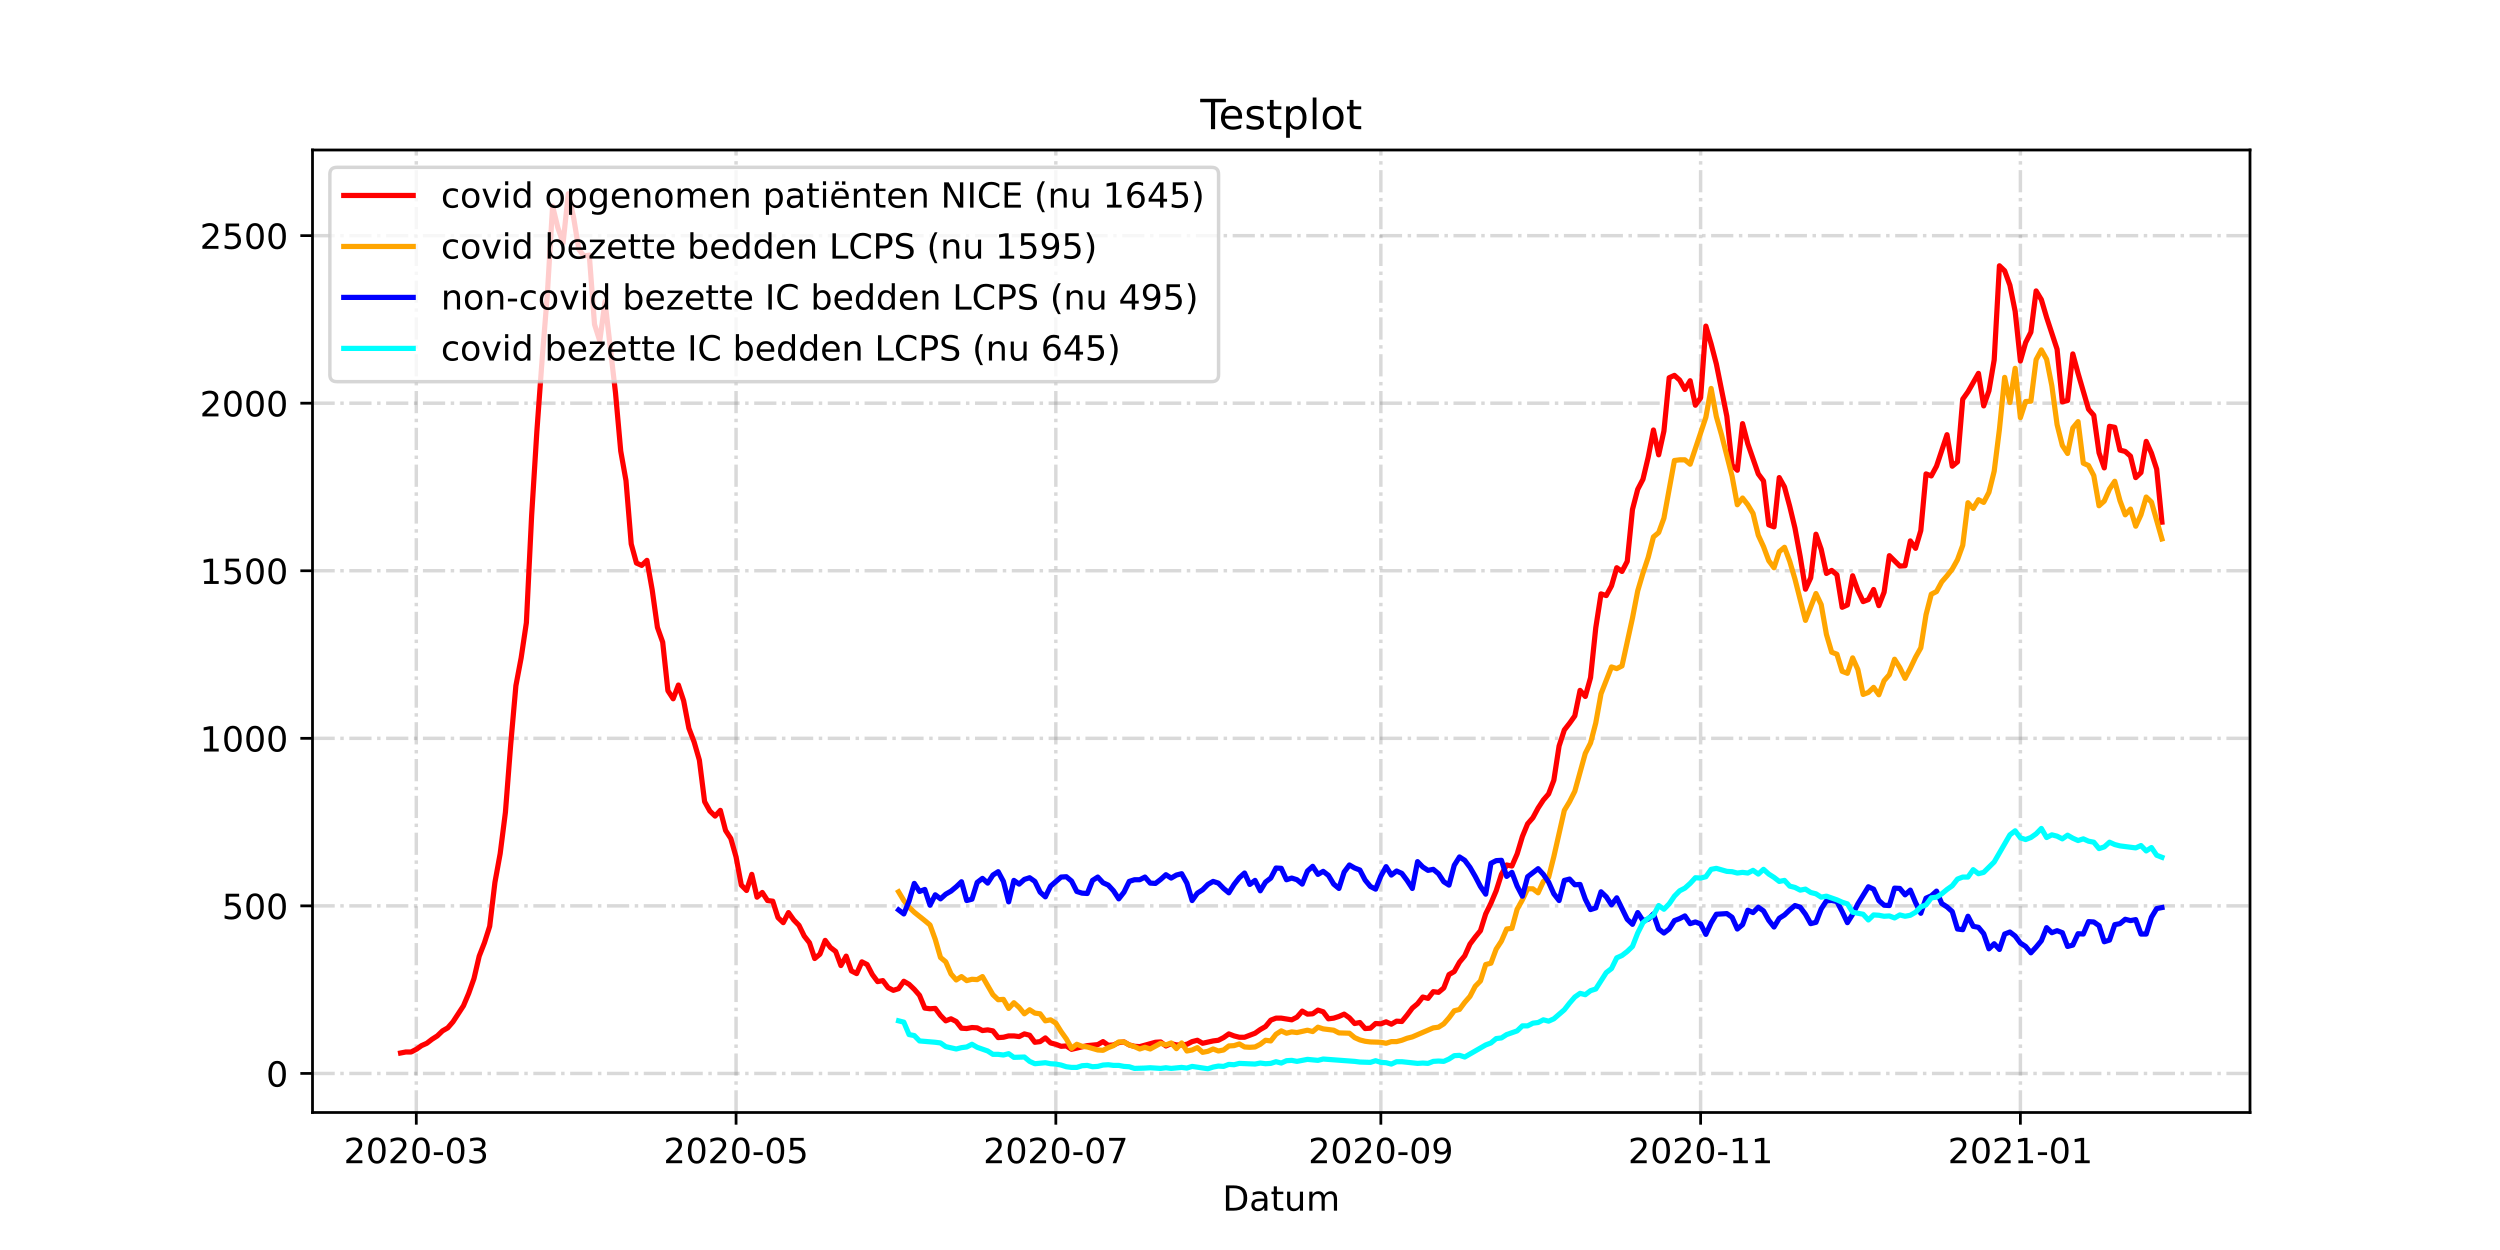 <?xml version="1.0" encoding="utf-8" standalone="no"?>
<!DOCTYPE svg PUBLIC "-//W3C//DTD SVG 1.1//EN"
  "http://www.w3.org/Graphics/SVG/1.1/DTD/svg11.dtd">
<!-- Created with matplotlib (https://matplotlib.org/) -->
<svg height="360pt" version="1.1" viewBox="0 0 720 360" width="720pt" xmlns="http://www.w3.org/2000/svg" xmlns:xlink="http://www.w3.org/1999/xlink">
 <defs>
  <style type="text/css">*{stroke-linecap:butt;stroke-linejoin:round;}</style>
 </defs>
 <g id="figure_1">
  <g id="patch_1">
   <path d="M 0 360 
L 720 360 
L 720 0 
L 0 0 
z
" style="fill:#ffffff;"/>
  </g>
  <g id="axes_1">
   <g id="patch_2">
    <path d="M 90 320.4 
L 648 320.4 
L 648 43.2 
L 90 43.2 
z
" style="fill:#ffffff;"/>
   </g>
   <g id="matplotlib.axis_1">
    <g id="xtick_1">
     <g id="line2d_1">
      <path clip-path="url(#p5c5aeac1c9)" d="M 119.893 320.4 
L 119.893 43.2 
" style="fill:none;stroke:#808080;stroke-dasharray:6.4,1.6,1,1.6;stroke-dashoffset:0;stroke-opacity:0.3;"/>
     </g>
     <g id="line2d_2">
      <defs>
       <path d="M 0 0 
L 0 3.5 
" id="mc7677c3b5d" style="stroke:#000000;stroke-width:0.8;"/>
      </defs>
      <g>
       <use style="stroke:#000000;stroke-width:0.8;" x="119.893" xlink:href="#mc7677c3b5d" y="320.4"/>
      </g>
     </g>
     <g id="text_1">
      <!-- 2020-03 -->
      <g transform="translate(99.001 334.998)scale(0.1 -0.1)">
       <defs>
        <path d="M 19.188 8.297 
L 53.609 8.297 
L 53.609 0 
L 7.328 0 
L 7.328 8.297 
Q 12.938 14.109 22.625 23.891 
Q 32.328 33.688 34.812 36.531 
Q 39.547 41.844 41.422 45.531 
Q 43.312 49.219 43.312 52.781 
Q 43.312 58.594 39.234 62.25 
Q 35.156 65.922 28.609 65.922 
Q 23.969 65.922 18.812 64.312 
Q 13.672 62.703 7.812 59.422 
L 7.812 69.391 
Q 13.766 71.781 18.938 73 
Q 24.125 74.219 28.422 74.219 
Q 39.75 74.219 46.484 68.547 
Q 53.219 62.891 53.219 53.422 
Q 53.219 48.922 51.531 44.891 
Q 49.859 40.875 45.406 35.406 
Q 44.188 33.984 37.641 27.219 
Q 31.109 20.453 19.188 8.297 
z
" id="DejaVuSans-50"/>
        <path d="M 31.781 66.406 
Q 24.172 66.406 20.328 58.906 
Q 16.5 51.422 16.5 36.375 
Q 16.5 21.391 20.328 13.891 
Q 24.172 6.391 31.781 6.391 
Q 39.453 6.391 43.281 13.891 
Q 47.125 21.391 47.125 36.375 
Q 47.125 51.422 43.281 58.906 
Q 39.453 66.406 31.781 66.406 
z
M 31.781 74.219 
Q 44.047 74.219 50.516 64.516 
Q 56.984 54.828 56.984 36.375 
Q 56.984 17.969 50.516 8.266 
Q 44.047 -1.422 31.781 -1.422 
Q 19.531 -1.422 13.062 8.266 
Q 6.594 17.969 6.594 36.375 
Q 6.594 54.828 13.062 64.516 
Q 19.531 74.219 31.781 74.219 
z
" id="DejaVuSans-48"/>
        <path d="M 4.891 31.391 
L 31.203 31.391 
L 31.203 23.391 
L 4.891 23.391 
z
" id="DejaVuSans-45"/>
        <path d="M 40.578 39.312 
Q 47.656 37.797 51.625 33 
Q 55.609 28.219 55.609 21.188 
Q 55.609 10.406 48.188 4.484 
Q 40.766 -1.422 27.094 -1.422 
Q 22.516 -1.422 17.656 -0.516 
Q 12.797 0.391 7.625 2.203 
L 7.625 11.719 
Q 11.719 9.328 16.594 8.109 
Q 21.484 6.891 26.812 6.891 
Q 36.078 6.891 40.938 10.547 
Q 45.797 14.203 45.797 21.188 
Q 45.797 27.641 41.281 31.266 
Q 36.766 34.906 28.719 34.906 
L 20.219 34.906 
L 20.219 43.016 
L 29.109 43.016 
Q 36.375 43.016 40.234 45.922 
Q 44.094 48.828 44.094 54.297 
Q 44.094 59.906 40.109 62.906 
Q 36.141 65.922 28.719 65.922 
Q 24.656 65.922 20.016 65.031 
Q 15.375 64.156 9.812 62.312 
L 9.812 71.094 
Q 15.438 72.656 20.344 73.438 
Q 25.25 74.219 29.594 74.219 
Q 40.828 74.219 47.359 69.109 
Q 53.906 64.016 53.906 55.328 
Q 53.906 49.266 50.438 45.094 
Q 46.969 40.922 40.578 39.312 
z
" id="DejaVuSans-51"/>
       </defs>
       <use xlink:href="#DejaVuSans-50"/>
       <use x="63.623" xlink:href="#DejaVuSans-48"/>
       <use x="127.246" xlink:href="#DejaVuSans-50"/>
       <use x="190.869" xlink:href="#DejaVuSans-48"/>
       <use x="254.492" xlink:href="#DejaVuSans-45"/>
       <use x="290.576" xlink:href="#DejaVuSans-48"/>
       <use x="354.199" xlink:href="#DejaVuSans-51"/>
      </g>
     </g>
    </g>
    <g id="xtick_2">
     <g id="line2d_3">
      <path clip-path="url(#p5c5aeac1c9)" d="M 211.987 320.4 
L 211.987 43.2 
" style="fill:none;stroke:#808080;stroke-dasharray:6.4,1.6,1,1.6;stroke-dashoffset:0;stroke-opacity:0.3;"/>
     </g>
     <g id="line2d_4">
      <g>
       <use style="stroke:#000000;stroke-width:0.8;" x="211.987" xlink:href="#mc7677c3b5d" y="320.4"/>
      </g>
     </g>
     <g id="text_2">
      <!-- 2020-05 -->
      <g transform="translate(191.096 334.998)scale(0.1 -0.1)">
       <defs>
        <path d="M 10.797 72.906 
L 49.516 72.906 
L 49.516 64.594 
L 19.828 64.594 
L 19.828 46.734 
Q 21.969 47.469 24.109 47.828 
Q 26.266 48.188 28.422 48.188 
Q 40.625 48.188 47.75 41.5 
Q 54.891 34.812 54.891 23.391 
Q 54.891 11.625 47.562 5.094 
Q 40.234 -1.422 26.906 -1.422 
Q 22.312 -1.422 17.547 -0.641 
Q 12.797 0.141 7.719 1.703 
L 7.719 11.625 
Q 12.109 9.234 16.797 8.062 
Q 21.484 6.891 26.703 6.891 
Q 35.156 6.891 40.078 11.328 
Q 45.016 15.766 45.016 23.391 
Q 45.016 31 40.078 35.438 
Q 35.156 39.891 26.703 39.891 
Q 22.75 39.891 18.812 39.016 
Q 14.891 38.141 10.797 36.281 
z
" id="DejaVuSans-53"/>
       </defs>
       <use xlink:href="#DejaVuSans-50"/>
       <use x="63.623" xlink:href="#DejaVuSans-48"/>
       <use x="127.246" xlink:href="#DejaVuSans-50"/>
       <use x="190.869" xlink:href="#DejaVuSans-48"/>
       <use x="254.492" xlink:href="#DejaVuSans-45"/>
       <use x="290.576" xlink:href="#DejaVuSans-48"/>
       <use x="354.199" xlink:href="#DejaVuSans-53"/>
      </g>
     </g>
    </g>
    <g id="xtick_3">
     <g id="line2d_5">
      <path clip-path="url(#p5c5aeac1c9)" d="M 304.081 320.4 
L 304.081 43.2 
" style="fill:none;stroke:#808080;stroke-dasharray:6.4,1.6,1,1.6;stroke-dashoffset:0;stroke-opacity:0.3;"/>
     </g>
     <g id="line2d_6">
      <g>
       <use style="stroke:#000000;stroke-width:0.8;" x="304.081" xlink:href="#mc7677c3b5d" y="320.4"/>
      </g>
     </g>
     <g id="text_3">
      <!-- 2020-07 -->
      <g transform="translate(283.19 334.998)scale(0.1 -0.1)">
       <defs>
        <path d="M 8.203 72.906 
L 55.078 72.906 
L 55.078 68.703 
L 28.609 0 
L 18.312 0 
L 43.219 64.594 
L 8.203 64.594 
z
" id="DejaVuSans-55"/>
       </defs>
       <use xlink:href="#DejaVuSans-50"/>
       <use x="63.623" xlink:href="#DejaVuSans-48"/>
       <use x="127.246" xlink:href="#DejaVuSans-50"/>
       <use x="190.869" xlink:href="#DejaVuSans-48"/>
       <use x="254.492" xlink:href="#DejaVuSans-45"/>
       <use x="290.576" xlink:href="#DejaVuSans-48"/>
       <use x="354.199" xlink:href="#DejaVuSans-55"/>
      </g>
     </g>
    </g>
    <g id="xtick_4">
     <g id="line2d_7">
      <path clip-path="url(#p5c5aeac1c9)" d="M 397.685 320.4 
L 397.685 43.2 
" style="fill:none;stroke:#808080;stroke-dasharray:6.4,1.6,1,1.6;stroke-dashoffset:0;stroke-opacity:0.3;"/>
     </g>
     <g id="line2d_8">
      <g>
       <use style="stroke:#000000;stroke-width:0.8;" x="397.685" xlink:href="#mc7677c3b5d" y="320.4"/>
      </g>
     </g>
     <g id="text_4">
      <!-- 2020-09 -->
      <g transform="translate(376.794 334.998)scale(0.1 -0.1)">
       <defs>
        <path d="M 10.984 1.516 
L 10.984 10.5 
Q 14.703 8.734 18.5 7.812 
Q 22.312 6.891 25.984 6.891 
Q 35.75 6.891 40.891 13.453 
Q 46.047 20.016 46.781 33.406 
Q 43.953 29.203 39.594 26.953 
Q 35.25 24.703 29.984 24.703 
Q 19.047 24.703 12.672 31.312 
Q 6.297 37.938 6.297 49.422 
Q 6.297 60.641 12.938 67.422 
Q 19.578 74.219 30.609 74.219 
Q 43.266 74.219 49.922 64.516 
Q 56.594 54.828 56.594 36.375 
Q 56.594 19.141 48.406 8.859 
Q 40.234 -1.422 26.422 -1.422 
Q 22.703 -1.422 18.891 -0.688 
Q 15.094 0.047 10.984 1.516 
z
M 30.609 32.422 
Q 37.25 32.422 41.125 36.953 
Q 45.016 41.5 45.016 49.422 
Q 45.016 57.281 41.125 61.844 
Q 37.25 66.406 30.609 66.406 
Q 23.969 66.406 20.094 61.844 
Q 16.219 57.281 16.219 49.422 
Q 16.219 41.5 20.094 36.953 
Q 23.969 32.422 30.609 32.422 
z
" id="DejaVuSans-57"/>
       </defs>
       <use xlink:href="#DejaVuSans-50"/>
       <use x="63.623" xlink:href="#DejaVuSans-48"/>
       <use x="127.246" xlink:href="#DejaVuSans-50"/>
       <use x="190.869" xlink:href="#DejaVuSans-48"/>
       <use x="254.492" xlink:href="#DejaVuSans-45"/>
       <use x="290.576" xlink:href="#DejaVuSans-48"/>
       <use x="354.199" xlink:href="#DejaVuSans-57"/>
      </g>
     </g>
    </g>
    <g id="xtick_5">
     <g id="line2d_9">
      <path clip-path="url(#p5c5aeac1c9)" d="M 489.779 320.4 
L 489.779 43.2 
" style="fill:none;stroke:#808080;stroke-dasharray:6.4,1.6,1,1.6;stroke-dashoffset:0;stroke-opacity:0.3;"/>
     </g>
     <g id="line2d_10">
      <g>
       <use style="stroke:#000000;stroke-width:0.8;" x="489.779" xlink:href="#mc7677c3b5d" y="320.4"/>
      </g>
     </g>
     <g id="text_5">
      <!-- 2020-11 -->
      <g transform="translate(468.888 334.998)scale(0.1 -0.1)">
       <defs>
        <path d="M 12.406 8.297 
L 28.516 8.297 
L 28.516 63.922 
L 10.984 60.406 
L 10.984 69.391 
L 28.422 72.906 
L 38.281 72.906 
L 38.281 8.297 
L 54.391 8.297 
L 54.391 0 
L 12.406 0 
z
" id="DejaVuSans-49"/>
       </defs>
       <use xlink:href="#DejaVuSans-50"/>
       <use x="63.623" xlink:href="#DejaVuSans-48"/>
       <use x="127.246" xlink:href="#DejaVuSans-50"/>
       <use x="190.869" xlink:href="#DejaVuSans-48"/>
       <use x="254.492" xlink:href="#DejaVuSans-45"/>
       <use x="290.576" xlink:href="#DejaVuSans-49"/>
       <use x="354.199" xlink:href="#DejaVuSans-49"/>
      </g>
     </g>
    </g>
    <g id="xtick_6">
     <g id="line2d_11">
      <path clip-path="url(#p5c5aeac1c9)" d="M 581.873 320.4 
L 581.873 43.2 
" style="fill:none;stroke:#808080;stroke-dasharray:6.4,1.6,1,1.6;stroke-dashoffset:0;stroke-opacity:0.3;"/>
     </g>
     <g id="line2d_12">
      <g>
       <use style="stroke:#000000;stroke-width:0.8;" x="581.873" xlink:href="#mc7677c3b5d" y="320.4"/>
      </g>
     </g>
     <g id="text_6">
      <!-- 2021-01 -->
      <g transform="translate(560.982 334.998)scale(0.1 -0.1)">
       <use xlink:href="#DejaVuSans-50"/>
       <use x="63.623" xlink:href="#DejaVuSans-48"/>
       <use x="127.246" xlink:href="#DejaVuSans-50"/>
       <use x="190.869" xlink:href="#DejaVuSans-49"/>
       <use x="254.492" xlink:href="#DejaVuSans-45"/>
       <use x="290.576" xlink:href="#DejaVuSans-48"/>
       <use x="354.199" xlink:href="#DejaVuSans-49"/>
      </g>
     </g>
    </g>
    <g id="text_7">
     <!-- Datum -->
     <g transform="translate(352.087 348.677)scale(0.1 -0.1)">
      <defs>
       <path d="M 19.672 64.797 
L 19.672 8.109 
L 31.594 8.109 
Q 46.688 8.109 53.688 14.938 
Q 60.688 21.781 60.688 36.531 
Q 60.688 51.172 53.688 57.984 
Q 46.688 64.797 31.594 64.797 
z
M 9.812 72.906 
L 30.078 72.906 
Q 51.266 72.906 61.172 64.094 
Q 71.094 55.281 71.094 36.531 
Q 71.094 17.672 61.125 8.828 
Q 51.172 0 30.078 0 
L 9.812 0 
z
" id="DejaVuSans-68"/>
       <path d="M 34.281 27.484 
Q 23.391 27.484 19.188 25 
Q 14.984 22.516 14.984 16.5 
Q 14.984 11.719 18.141 8.906 
Q 21.297 6.109 26.703 6.109 
Q 34.188 6.109 38.703 11.406 
Q 43.219 16.703 43.219 25.484 
L 43.219 27.484 
z
M 52.203 31.203 
L 52.203 0 
L 43.219 0 
L 43.219 8.297 
Q 40.141 3.328 35.547 0.953 
Q 30.953 -1.422 24.312 -1.422 
Q 15.922 -1.422 10.953 3.297 
Q 6 8.016 6 15.922 
Q 6 25.141 12.172 29.828 
Q 18.359 34.516 30.609 34.516 
L 43.219 34.516 
L 43.219 35.406 
Q 43.219 41.609 39.141 45 
Q 35.062 48.391 27.688 48.391 
Q 23 48.391 18.547 47.266 
Q 14.109 46.141 10.016 43.891 
L 10.016 52.203 
Q 14.938 54.109 19.578 55.047 
Q 24.219 56 28.609 56 
Q 40.484 56 46.344 49.844 
Q 52.203 43.703 52.203 31.203 
z
" id="DejaVuSans-97"/>
       <path d="M 18.312 70.219 
L 18.312 54.688 
L 36.812 54.688 
L 36.812 47.703 
L 18.312 47.703 
L 18.312 18.016 
Q 18.312 11.328 20.141 9.422 
Q 21.969 7.516 27.594 7.516 
L 36.812 7.516 
L 36.812 0 
L 27.594 0 
Q 17.188 0 13.234 3.875 
Q 9.281 7.766 9.281 18.016 
L 9.281 47.703 
L 2.688 47.703 
L 2.688 54.688 
L 9.281 54.688 
L 9.281 70.219 
z
" id="DejaVuSans-116"/>
       <path d="M 8.5 21.578 
L 8.5 54.688 
L 17.484 54.688 
L 17.484 21.922 
Q 17.484 14.156 20.5 10.266 
Q 23.531 6.391 29.594 6.391 
Q 36.859 6.391 41.078 11.031 
Q 45.312 15.672 45.312 23.688 
L 45.312 54.688 
L 54.297 54.688 
L 54.297 0 
L 45.312 0 
L 45.312 8.406 
Q 42.047 3.422 37.719 1 
Q 33.406 -1.422 27.688 -1.422 
Q 18.266 -1.422 13.375 4.438 
Q 8.5 10.297 8.5 21.578 
z
M 31.109 56 
z
" id="DejaVuSans-117"/>
       <path d="M 52 44.188 
Q 55.375 50.25 60.062 53.125 
Q 64.75 56 71.094 56 
Q 79.641 56 84.281 50.016 
Q 88.922 44.047 88.922 33.016 
L 88.922 0 
L 79.891 0 
L 79.891 32.719 
Q 79.891 40.578 77.094 44.375 
Q 74.312 48.188 68.609 48.188 
Q 61.625 48.188 57.562 43.547 
Q 53.516 38.922 53.516 30.906 
L 53.516 0 
L 44.484 0 
L 44.484 32.719 
Q 44.484 40.625 41.703 44.406 
Q 38.922 48.188 33.109 48.188 
Q 26.219 48.188 22.156 43.531 
Q 18.109 38.875 18.109 30.906 
L 18.109 0 
L 9.078 0 
L 9.078 54.688 
L 18.109 54.688 
L 18.109 46.188 
Q 21.188 51.219 25.484 53.609 
Q 29.781 56 35.688 56 
Q 41.656 56 45.828 52.969 
Q 50 49.953 52 44.188 
z
" id="DejaVuSans-109"/>
      </defs>
      <use xlink:href="#DejaVuSans-68"/>
      <use x="77.002" xlink:href="#DejaVuSans-97"/>
      <use x="138.281" xlink:href="#DejaVuSans-116"/>
      <use x="177.49" xlink:href="#DejaVuSans-117"/>
      <use x="240.869" xlink:href="#DejaVuSans-109"/>
     </g>
    </g>
   </g>
   <g id="matplotlib.axis_2">
    <g id="ytick_1">
     <g id="line2d_13">
      <path clip-path="url(#p5c5aeac1c9)" d="M 90 309.151 
L 648 309.151 
" style="fill:none;stroke:#808080;stroke-dasharray:6.4,1.6,1,1.6;stroke-dashoffset:0;stroke-opacity:0.3;"/>
     </g>
     <g id="line2d_14">
      <defs>
       <path d="M 0 0 
L -3.5 0 
" id="m7ac9631665" style="stroke:#000000;stroke-width:0.8;"/>
      </defs>
      <g>
       <use style="stroke:#000000;stroke-width:0.8;" x="90" xlink:href="#m7ac9631665" y="309.151"/>
      </g>
     </g>
     <g id="text_8">
      <!-- 0 -->
      <g transform="translate(76.638 312.95)scale(0.1 -0.1)">
       <use xlink:href="#DejaVuSans-48"/>
      </g>
     </g>
    </g>
    <g id="ytick_2">
     <g id="line2d_15">
      <path clip-path="url(#p5c5aeac1c9)" d="M 90 260.894 
L 648 260.894 
" style="fill:none;stroke:#808080;stroke-dasharray:6.4,1.6,1,1.6;stroke-dashoffset:0;stroke-opacity:0.3;"/>
     </g>
     <g id="line2d_16">
      <g>
       <use style="stroke:#000000;stroke-width:0.8;" x="90" xlink:href="#m7ac9631665" y="260.894"/>
      </g>
     </g>
     <g id="text_9">
      <!-- 500 -->
      <g transform="translate(63.913 264.693)scale(0.1 -0.1)">
       <use xlink:href="#DejaVuSans-53"/>
       <use x="63.623" xlink:href="#DejaVuSans-48"/>
       <use x="127.246" xlink:href="#DejaVuSans-48"/>
      </g>
     </g>
    </g>
    <g id="ytick_3">
     <g id="line2d_17">
      <path clip-path="url(#p5c5aeac1c9)" d="M 90 212.636 
L 648 212.636 
" style="fill:none;stroke:#808080;stroke-dasharray:6.4,1.6,1,1.6;stroke-dashoffset:0;stroke-opacity:0.3;"/>
     </g>
     <g id="line2d_18">
      <g>
       <use style="stroke:#000000;stroke-width:0.8;" x="90" xlink:href="#m7ac9631665" y="212.636"/>
      </g>
     </g>
     <g id="text_10">
      <!-- 1000 -->
      <g transform="translate(57.55 216.436)scale(0.1 -0.1)">
       <use xlink:href="#DejaVuSans-49"/>
       <use x="63.623" xlink:href="#DejaVuSans-48"/>
       <use x="127.246" xlink:href="#DejaVuSans-48"/>
       <use x="190.869" xlink:href="#DejaVuSans-48"/>
      </g>
     </g>
    </g>
    <g id="ytick_4">
     <g id="line2d_19">
      <path clip-path="url(#p5c5aeac1c9)" d="M 90 164.379 
L 648 164.379 
" style="fill:none;stroke:#808080;stroke-dasharray:6.4,1.6,1,1.6;stroke-dashoffset:0;stroke-opacity:0.3;"/>
     </g>
     <g id="line2d_20">
      <g>
       <use style="stroke:#000000;stroke-width:0.8;" x="90" xlink:href="#m7ac9631665" y="164.379"/>
      </g>
     </g>
     <g id="text_11">
      <!-- 1500 -->
      <g transform="translate(57.55 168.178)scale(0.1 -0.1)">
       <use xlink:href="#DejaVuSans-49"/>
       <use x="63.623" xlink:href="#DejaVuSans-53"/>
       <use x="127.246" xlink:href="#DejaVuSans-48"/>
       <use x="190.869" xlink:href="#DejaVuSans-48"/>
      </g>
     </g>
    </g>
    <g id="ytick_5">
     <g id="line2d_21">
      <path clip-path="url(#p5c5aeac1c9)" d="M 90 116.122 
L 648 116.122 
" style="fill:none;stroke:#808080;stroke-dasharray:6.4,1.6,1,1.6;stroke-dashoffset:0;stroke-opacity:0.3;"/>
     </g>
     <g id="line2d_22">
      <g>
       <use style="stroke:#000000;stroke-width:0.8;" x="90" xlink:href="#m7ac9631665" y="116.122"/>
      </g>
     </g>
     <g id="text_12">
      <!-- 2000 -->
      <g transform="translate(57.55 119.921)scale(0.1 -0.1)">
       <use xlink:href="#DejaVuSans-50"/>
       <use x="63.623" xlink:href="#DejaVuSans-48"/>
       <use x="127.246" xlink:href="#DejaVuSans-48"/>
       <use x="190.869" xlink:href="#DejaVuSans-48"/>
      </g>
     </g>
    </g>
    <g id="ytick_6">
     <g id="line2d_23">
      <path clip-path="url(#p5c5aeac1c9)" d="M 90 67.864 
L 648 67.864 
" style="fill:none;stroke:#808080;stroke-dasharray:6.4,1.6,1,1.6;stroke-dashoffset:0;stroke-opacity:0.3;"/>
     </g>
     <g id="line2d_24">
      <g>
       <use style="stroke:#000000;stroke-width:0.8;" x="90" xlink:href="#m7ac9631665" y="67.864"/>
      </g>
     </g>
     <g id="text_13">
      <!-- 2500 -->
      <g transform="translate(57.55 71.664)scale(0.1 -0.1)">
       <use xlink:href="#DejaVuSans-50"/>
       <use x="63.623" xlink:href="#DejaVuSans-53"/>
       <use x="127.246" xlink:href="#DejaVuSans-48"/>
       <use x="190.869" xlink:href="#DejaVuSans-48"/>
      </g>
     </g>
    </g>
   </g>
   <g id="line2d_25">
    <path clip-path="url(#p5c5aeac1c9)" d="M 115.364 303.264 
L 116.873 302.974 
L 118.383 302.974 
L 119.893 302.202 
L 121.403 301.14 
L 122.912 300.465 
L 124.422 299.307 
L 125.932 298.342 
L 127.442 296.894 
L 128.951 296.025 
L 130.461 294.288 
L 133.481 289.655 
L 134.99 286.084 
L 136.5 281.838 
L 138.01 275.371 
L 139.519 271.51 
L 141.029 266.781 
L 142.539 254.138 
L 144.049 245.838 
L 145.558 233.966 
L 147.068 214.567 
L 148.578 197.484 
L 150.088 189.473 
L 151.597 179.339 
L 153.107 148.551 
L 154.617 124.229 
L 156.127 103.575 
L 157.636 84.754 
L 159.146 59.371 
L 160.656 65.548 
L 162.166 69.988 
L 163.675 55.8 
L 165.185 62.556 
L 166.695 71.821 
L 168.205 73.752 
L 169.714 73.462 
L 171.224 93.441 
L 172.734 98.17 
L 174.244 86.878 
L 177.263 113.13 
L 178.773 129.923 
L 180.282 138.417 
L 181.792 156.658 
L 183.302 162.159 
L 184.812 162.835 
L 186.321 161.387 
L 187.831 169.88 
L 189.341 180.69 
L 190.851 184.937 
L 192.36 198.931 
L 193.87 201.248 
L 195.38 197.291 
L 196.89 201.827 
L 198.399 209.741 
L 199.909 213.698 
L 201.419 218.91 
L 202.929 230.878 
L 204.438 233.58 
L 205.948 235.028 
L 207.458 233.387 
L 208.968 239.178 
L 210.477 241.494 
L 211.987 246.803 
L 213.497 254.91 
L 215.006 256.454 
L 216.516 251.821 
L 218.026 258.384 
L 219.536 257.033 
L 221.045 259.35 
L 222.555 259.543 
L 224.065 264.272 
L 225.575 265.72 
L 227.084 262.824 
L 228.594 264.947 
L 230.104 266.492 
L 231.614 269.58 
L 233.123 271.51 
L 234.633 276.047 
L 236.143 274.792 
L 237.653 270.835 
L 239.162 272.862 
L 240.672 274.02 
L 242.182 278.073 
L 243.692 275.371 
L 245.201 279.618 
L 246.711 280.39 
L 248.221 277.012 
L 249.731 277.784 
L 251.24 280.679 
L 252.75 282.706 
L 254.26 282.417 
L 255.769 284.443 
L 257.279 285.216 
L 258.789 284.733 
L 260.299 282.61 
L 261.808 283.478 
L 263.318 284.926 
L 264.828 286.663 
L 266.338 290.331 
L 267.847 290.524 
L 269.357 290.427 
L 270.867 292.454 
L 272.377 293.998 
L 273.886 293.419 
L 275.396 294.191 
L 276.906 296.122 
L 278.416 296.218 
L 279.925 295.929 
L 281.435 296.025 
L 282.945 296.797 
L 284.455 296.604 
L 285.964 296.894 
L 287.474 298.824 
L 288.984 298.728 
L 290.494 298.342 
L 292.003 298.342 
L 293.513 298.535 
L 295.023 297.762 
L 296.532 298.149 
L 298.042 300.175 
L 299.552 299.982 
L 301.062 298.921 
L 302.571 300.368 
L 304.081 300.754 
L 305.591 301.334 
L 307.101 301.237 
L 308.61 302.202 
L 313.14 301.14 
L 316.159 300.851 
L 317.669 299.982 
L 319.179 301.044 
L 320.688 300.947 
L 322.198 300.272 
L 323.708 300.079 
L 325.218 300.947 
L 326.727 301.334 
L 328.237 301.43 
L 332.766 300.175 
L 334.276 300.079 
L 335.786 301.237 
L 337.295 300.561 
L 338.805 300.947 
L 340.315 300.947 
L 341.825 300.754 
L 343.334 299.982 
L 344.844 299.596 
L 346.354 300.465 
L 349.373 299.789 
L 350.883 299.596 
L 352.393 298.824 
L 353.903 297.762 
L 355.412 298.342 
L 356.922 298.728 
L 358.432 298.728 
L 361.451 297.569 
L 362.961 296.508 
L 364.471 295.639 
L 365.981 293.805 
L 367.49 293.226 
L 369 293.226 
L 372.019 293.709 
L 373.529 292.937 
L 375.039 291.199 
L 376.549 292.068 
L 378.058 291.972 
L 379.568 290.91 
L 381.078 291.392 
L 382.588 293.419 
L 384.097 293.226 
L 385.607 292.744 
L 387.117 292.068 
L 388.627 293.13 
L 390.136 294.771 
L 391.646 294.481 
L 393.156 296.218 
L 394.666 296.122 
L 396.175 294.771 
L 397.685 294.867 
L 399.195 294.288 
L 400.705 294.964 
L 402.214 294.095 
L 403.724 294.191 
L 405.234 292.358 
L 406.744 290.331 
L 408.253 289.076 
L 409.763 287.146 
L 411.273 287.532 
L 412.782 285.602 
L 414.292 285.795 
L 415.802 284.54 
L 417.312 280.679 
L 418.821 279.811 
L 420.331 277.108 
L 421.841 275.275 
L 423.351 271.897 
L 424.86 269.87 
L 426.37 268.036 
L 427.88 263.21 
L 429.39 260.122 
L 430.899 256.551 
L 432.409 251.821 
L 433.919 249.119 
L 435.429 249.409 
L 436.938 245.934 
L 438.448 240.915 
L 439.958 237.248 
L 441.468 235.51 
L 442.977 232.712 
L 444.487 230.395 
L 445.997 228.658 
L 447.506 224.701 
L 449.016 214.856 
L 450.526 210.224 
L 452.036 208.293 
L 453.545 206.17 
L 455.055 198.835 
L 456.565 200.572 
L 458.075 195.167 
L 459.584 180.787 
L 461.094 171.039 
L 462.604 171.521 
L 464.114 168.722 
L 465.623 163.51 
L 467.133 164.572 
L 468.643 161.677 
L 470.153 146.717 
L 471.662 140.926 
L 473.172 138.031 
L 474.682 131.661 
L 476.192 123.843 
L 477.701 130.985 
L 479.211 124.132 
L 480.721 108.787 
L 482.231 108.111 
L 483.74 109.462 
L 485.25 112.165 
L 486.76 109.655 
L 488.269 116.701 
L 489.779 114.577 
L 491.289 93.923 
L 492.799 99.039 
L 494.308 104.829 
L 497.328 119.886 
L 498.838 133.977 
L 500.347 135.425 
L 501.857 122.009 
L 503.367 127.8 
L 506.386 136.486 
L 507.896 138.513 
L 509.406 151.157 
L 510.916 151.736 
L 512.425 137.548 
L 513.935 140.25 
L 515.445 145.848 
L 516.955 152.122 
L 518.464 160.325 
L 519.974 169.687 
L 521.484 166.406 
L 522.994 153.859 
L 524.503 158.202 
L 526.013 165.151 
L 527.523 164.283 
L 529.032 165.537 
L 530.542 174.899 
L 532.052 174.224 
L 533.562 165.827 
L 535.071 170.073 
L 536.581 173.258 
L 538.091 172.679 
L 539.601 169.784 
L 541.11 174.417 
L 542.62 170.556 
L 544.13 160.036 
L 547.149 163.028 
L 548.659 162.931 
L 550.169 155.789 
L 551.679 157.913 
L 553.188 152.797 
L 554.698 136.486 
L 556.208 137.065 
L 557.718 134.266 
L 560.737 125.194 
L 562.247 134.266 
L 563.756 133.012 
L 565.266 114.964 
L 566.776 112.84 
L 569.795 107.532 
L 571.305 116.894 
L 572.815 112.551 
L 574.325 103.671 
L 575.834 76.551 
L 577.344 77.998 
L 578.854 82.149 
L 580.364 89.677 
L 581.873 103.961 
L 583.383 98.653 
L 584.893 95.661 
L 586.403 83.789 
L 587.912 86.299 
L 589.422 91.414 
L 592.442 100.583 
L 593.951 115.736 
L 595.461 115.35 
L 596.971 101.934 
L 598.481 107.532 
L 601.5 117.859 
L 603.01 119.596 
L 604.519 130.406 
L 606.029 134.749 
L 607.539 122.781 
L 609.049 123.071 
L 610.558 129.634 
L 612.068 130.02 
L 613.578 131.371 
L 615.088 137.548 
L 616.597 136.1 
L 618.107 127.124 
L 619.617 130.502 
L 621.127 135.135 
L 622.636 150.384 
L 622.636 150.384 
" style="fill:none;stroke:#ff0000;stroke-linecap:square;stroke-width:1.5;"/>
   </g>
   <g id="line2d_26">
    <path clip-path="url(#p5c5aeac1c9)" d="M 258.789 256.84 
L 260.299 259.35 
L 261.808 261.28 
L 263.318 262.728 
L 266.338 265.14 
L 267.847 266.395 
L 269.357 270.545 
L 270.867 275.757 
L 272.377 277.012 
L 273.886 280.486 
L 275.396 282.224 
L 276.906 281.258 
L 278.416 282.417 
L 279.925 282.031 
L 281.435 282.127 
L 282.945 281.258 
L 285.964 286.47 
L 287.474 287.918 
L 288.984 287.821 
L 290.494 290.427 
L 292.003 288.787 
L 293.513 290.138 
L 295.023 291.972 
L 296.532 290.813 
L 298.042 291.779 
L 299.552 291.972 
L 301.062 293.998 
L 302.571 293.709 
L 304.081 294.674 
L 305.591 297.087 
L 307.101 299.21 
L 308.61 301.913 
L 310.12 300.754 
L 311.63 301.334 
L 313.14 301.527 
L 316.159 302.395 
L 317.669 302.492 
L 319.179 301.72 
L 320.688 301.14 
L 322.198 300.079 
L 323.708 300.079 
L 325.218 300.947 
L 326.727 301.43 
L 328.237 302.106 
L 329.747 301.623 
L 331.256 302.106 
L 334.276 300.465 
L 335.786 300.947 
L 337.295 300.368 
L 338.805 302.009 
L 340.315 300.368 
L 341.825 302.685 
L 343.334 302.395 
L 344.844 301.72 
L 346.354 303.071 
L 347.864 302.781 
L 349.373 302.106 
L 350.883 302.685 
L 352.393 302.395 
L 353.903 301.237 
L 355.412 301.14 
L 356.922 300.658 
L 358.432 301.527 
L 359.942 301.623 
L 361.451 301.527 
L 362.961 300.754 
L 364.471 299.596 
L 365.981 299.789 
L 367.49 297.859 
L 369 296.894 
L 370.51 297.569 
L 372.019 297.183 
L 373.529 297.376 
L 376.549 296.701 
L 378.058 297.087 
L 379.568 295.832 
L 381.078 296.315 
L 384.097 296.701 
L 385.607 297.473 
L 388.627 297.569 
L 390.136 298.824 
L 391.646 299.5 
L 393.156 299.886 
L 394.666 300.079 
L 397.685 300.175 
L 399.195 300.465 
L 400.705 299.982 
L 402.214 299.982 
L 403.724 299.596 
L 405.234 299.017 
L 406.744 298.631 
L 412.782 296.025 
L 414.292 295.832 
L 415.802 294.867 
L 417.312 293.13 
L 418.821 291.103 
L 420.331 290.717 
L 421.841 288.69 
L 423.351 286.953 
L 424.86 284.057 
L 426.37 282.513 
L 427.88 277.784 
L 429.39 277.398 
L 430.899 273.344 
L 432.409 271.028 
L 433.919 267.553 
L 435.429 267.36 
L 436.938 261.859 
L 438.448 259.157 
L 439.958 255.972 
L 441.468 255.972 
L 442.977 257.13 
L 444.487 253.848 
L 445.997 252.69 
L 447.506 246.706 
L 450.526 233.387 
L 452.036 230.878 
L 453.545 227.886 
L 456.565 216.98 
L 458.075 213.988 
L 459.584 208.197 
L 461.094 199.8 
L 464.114 192.079 
L 465.623 192.561 
L 467.133 191.789 
L 470.153 177.988 
L 471.662 170.17 
L 473.172 165.055 
L 474.682 160.518 
L 476.192 154.631 
L 477.701 153.376 
L 479.211 149.226 
L 482.231 132.626 
L 483.74 132.433 
L 485.25 132.433 
L 486.76 133.687 
L 491.289 120.175 
L 492.799 111.875 
L 494.308 119.982 
L 495.818 125.291 
L 498.838 137.162 
L 500.347 145.366 
L 501.857 143.435 
L 503.367 145.366 
L 504.877 147.875 
L 506.386 154.149 
L 507.896 157.43 
L 509.406 161.484 
L 510.916 163.51 
L 512.425 158.878 
L 513.935 157.623 
L 515.445 161.677 
L 516.955 166.792 
L 519.974 178.663 
L 522.994 170.942 
L 524.503 174.127 
L 526.013 182.717 
L 527.523 187.832 
L 529.032 188.411 
L 530.542 193.334 
L 532.052 193.913 
L 533.562 189.473 
L 535.071 192.851 
L 536.581 199.993 
L 538.091 199.414 
L 539.601 197.966 
L 541.11 200.09 
L 542.62 196.036 
L 544.13 194.299 
L 545.64 189.859 
L 547.149 192.272 
L 548.659 195.36 
L 550.169 192.465 
L 551.679 189.28 
L 553.188 186.577 
L 554.698 177.023 
L 556.208 171.135 
L 557.718 170.363 
L 559.227 167.564 
L 560.737 165.827 
L 562.247 163.897 
L 563.756 161.194 
L 565.266 157.044 
L 566.776 144.787 
L 568.286 146.427 
L 569.795 143.918 
L 571.305 144.69 
L 572.815 141.795 
L 574.325 135.714 
L 575.834 123.65 
L 577.344 108.69 
L 578.854 115.929 
L 580.364 106.084 
L 581.873 120.272 
L 583.383 115.639 
L 584.893 115.543 
L 586.403 103.575 
L 587.912 100.776 
L 589.422 103.478 
L 590.932 111.103 
L 592.442 122.299 
L 593.951 128.283 
L 595.461 130.599 
L 596.971 123.264 
L 598.481 121.43 
L 599.99 133.398 
L 601.5 134.073 
L 603.01 136.969 
L 604.519 145.655 
L 606.029 144.304 
L 607.539 140.829 
L 609.049 138.61 
L 610.558 144.208 
L 612.068 148.261 
L 613.578 146.62 
L 615.088 151.543 
L 616.597 148.261 
L 618.107 143.146 
L 619.617 144.594 
L 622.636 155.21 
L 622.636 155.21 
" style="fill:none;stroke:#ffa500;stroke-linecap:square;stroke-width:1.5;"/>
   </g>
   <g id="line2d_27">
    <path clip-path="url(#p5c5aeac1c9)" d="M 258.789 262.052 
L 260.299 263.21 
L 261.808 259.543 
L 263.318 254.427 
L 264.828 256.744 
L 266.338 256.165 
L 267.847 260.701 
L 269.357 257.709 
L 270.867 258.867 
L 272.377 257.516 
L 273.886 256.647 
L 275.396 255.392 
L 276.906 253.945 
L 278.416 259.35 
L 279.925 258.964 
L 281.435 254.138 
L 282.945 252.98 
L 284.455 254.331 
L 285.964 252.014 
L 287.474 251.049 
L 288.984 253.848 
L 290.494 259.736 
L 292.003 253.559 
L 293.513 254.62 
L 295.023 253.269 
L 296.532 252.787 
L 298.042 253.848 
L 299.552 256.937 
L 301.062 258.288 
L 302.571 255.199 
L 305.591 252.594 
L 307.101 252.497 
L 308.61 253.752 
L 310.12 256.744 
L 311.63 257.226 
L 313.14 257.323 
L 314.649 253.559 
L 316.159 252.594 
L 317.669 254.234 
L 319.179 254.91 
L 320.688 256.551 
L 322.198 258.867 
L 323.708 256.937 
L 325.218 253.848 
L 326.727 253.366 
L 328.237 253.366 
L 329.747 252.594 
L 331.256 254.331 
L 332.766 254.427 
L 334.276 253.269 
L 335.786 251.918 
L 337.295 252.883 
L 338.805 252.014 
L 340.315 251.628 
L 341.825 254.331 
L 343.334 259.35 
L 344.844 257.226 
L 346.354 256.261 
L 347.864 254.717 
L 349.373 253.848 
L 350.883 254.331 
L 352.393 255.875 
L 353.903 257.13 
L 355.412 254.717 
L 356.922 252.787 
L 358.432 251.435 
L 359.942 254.717 
L 361.451 253.559 
L 362.961 256.551 
L 364.471 254.041 
L 365.981 252.883 
L 367.49 249.988 
L 369 250.084 
L 370.51 253.366 
L 372.019 252.883 
L 373.529 253.366 
L 375.039 254.62 
L 376.549 250.856 
L 378.058 249.505 
L 379.568 251.821 
L 381.078 250.953 
L 382.588 252.111 
L 384.097 254.62 
L 385.607 255.875 
L 387.117 251.146 
L 388.627 249.119 
L 390.136 249.988 
L 391.646 250.567 
L 393.156 253.462 
L 394.666 255.296 
L 396.175 256.068 
L 397.685 252.304 
L 399.195 249.602 
L 400.705 252.014 
L 402.214 250.856 
L 403.724 251.532 
L 405.234 253.559 
L 406.744 255.875 
L 408.253 248.154 
L 409.763 249.698 
L 411.273 250.663 
L 412.782 250.374 
L 414.292 251.628 
L 415.802 253.945 
L 417.312 254.91 
L 418.821 249.216 
L 420.331 246.803 
L 421.841 247.768 
L 423.351 249.795 
L 424.86 252.401 
L 426.37 255.296 
L 427.88 257.516 
L 429.39 248.636 
L 430.899 247.864 
L 432.409 247.768 
L 433.919 252.401 
L 435.429 251.242 
L 436.938 255.199 
L 438.448 258.095 
L 439.958 252.497 
L 442.977 250.181 
L 444.487 251.821 
L 445.997 254.041 
L 447.506 257.419 
L 449.016 259.35 
L 450.526 253.559 
L 452.036 253.173 
L 453.545 254.813 
L 455.055 254.717 
L 456.565 258.964 
L 458.075 261.955 
L 459.584 261.473 
L 461.094 256.84 
L 462.604 258.288 
L 464.114 260.604 
L 465.623 258.577 
L 468.643 264.754 
L 470.153 266.202 
L 471.662 262.824 
L 473.172 265.14 
L 474.682 264.754 
L 476.192 263.21 
L 477.701 267.553 
L 479.211 268.712 
L 480.721 267.553 
L 482.231 265.14 
L 483.74 264.561 
L 485.25 263.789 
L 486.76 266.009 
L 488.269 265.527 
L 489.779 266.106 
L 491.289 269.098 
L 492.799 265.816 
L 494.308 263.307 
L 497.328 263.114 
L 498.838 264.175 
L 500.347 267.553 
L 501.857 266.299 
L 503.367 262.149 
L 504.877 262.824 
L 506.386 261.28 
L 507.896 262.342 
L 509.406 265.044 
L 510.916 266.974 
L 512.425 264.465 
L 513.935 263.5 
L 515.445 262.052 
L 516.955 260.797 
L 518.464 261.28 
L 519.974 263.307 
L 521.484 266.009 
L 522.994 265.623 
L 524.503 261.762 
L 526.013 259.446 
L 527.523 259.35 
L 529.032 259.639 
L 530.542 262.535 
L 532.052 265.72 
L 533.562 263.307 
L 535.071 260.315 
L 538.091 255.392 
L 539.601 256.068 
L 541.11 259.35 
L 542.62 260.701 
L 544.13 260.797 
L 545.64 255.779 
L 547.149 255.875 
L 548.659 257.709 
L 550.169 256.358 
L 551.679 259.929 
L 553.188 263.017 
L 554.698 258.674 
L 556.208 257.998 
L 557.718 256.647 
L 559.227 260.218 
L 560.737 261.183 
L 562.247 262.535 
L 563.756 267.553 
L 565.266 267.746 
L 566.776 263.886 
L 568.286 266.781 
L 569.795 267.071 
L 571.305 268.905 
L 572.815 273.248 
L 574.325 271.8 
L 575.834 273.441 
L 577.344 269.001 
L 578.854 268.422 
L 580.364 269.58 
L 581.873 271.607 
L 583.383 272.572 
L 584.893 274.406 
L 586.403 272.765 
L 587.912 270.931 
L 589.422 267.167 
L 590.932 268.615 
L 592.442 268.036 
L 593.951 268.615 
L 595.461 272.572 
L 596.971 272.186 
L 598.481 268.905 
L 599.99 269.001 
L 601.5 265.43 
L 603.01 265.527 
L 604.519 266.588 
L 606.029 271.221 
L 607.539 270.738 
L 609.049 266.299 
L 610.558 266.009 
L 612.068 264.754 
L 613.578 265.14 
L 615.088 264.851 
L 616.597 269.001 
L 618.107 269.001 
L 619.617 264.175 
L 621.127 261.666 
L 622.636 261.376 
L 622.636 261.376 
" style="fill:none;stroke:#0000ff;stroke-linecap:square;stroke-width:1.5;"/>
   </g>
   <g id="line2d_28">
    <path clip-path="url(#p5c5aeac1c9)" d="M 258.789 293.998 
L 260.299 294.384 
L 261.808 297.955 
L 263.318 298.245 
L 264.828 299.789 
L 269.357 300.175 
L 270.867 300.368 
L 272.377 301.43 
L 275.396 302.106 
L 276.906 301.72 
L 278.416 301.527 
L 279.925 300.754 
L 281.435 301.623 
L 284.455 302.685 
L 285.964 303.65 
L 287.474 303.65 
L 288.984 303.843 
L 290.494 303.457 
L 292.003 304.518 
L 295.023 304.422 
L 296.532 305.677 
L 298.042 306.352 
L 301.062 306.063 
L 302.571 306.352 
L 304.081 306.449 
L 305.591 306.738 
L 307.101 307.221 
L 308.61 307.414 
L 310.12 307.414 
L 311.63 306.931 
L 313.14 306.835 
L 314.649 307.221 
L 316.159 307.124 
L 317.669 306.738 
L 319.179 306.642 
L 320.688 306.835 
L 322.198 306.835 
L 323.708 307.124 
L 325.218 307.221 
L 326.727 307.703 
L 329.747 307.607 
L 331.256 307.51 
L 334.276 307.703 
L 335.786 307.51 
L 337.295 307.703 
L 340.315 307.414 
L 341.825 307.607 
L 343.334 307.124 
L 347.864 307.8 
L 349.373 307.317 
L 350.883 307.028 
L 352.393 307.124 
L 353.903 306.545 
L 355.412 306.642 
L 356.922 306.256 
L 361.451 306.449 
L 362.961 306.159 
L 364.471 306.352 
L 365.981 306.256 
L 367.49 305.773 
L 369 306.159 
L 370.51 305.484 
L 372.019 305.387 
L 373.529 305.677 
L 376.549 305.098 
L 379.568 305.387 
L 381.078 305.001 
L 390.136 305.677 
L 391.646 305.87 
L 394.666 305.966 
L 396.175 305.484 
L 397.685 305.966 
L 399.195 306.063 
L 400.705 306.449 
L 402.214 305.773 
L 403.724 305.773 
L 408.253 306.256 
L 409.763 306.159 
L 411.273 306.256 
L 412.782 305.677 
L 414.292 305.58 
L 415.802 305.677 
L 417.312 305.001 
L 418.821 304.036 
L 420.331 303.939 
L 421.841 304.422 
L 427.88 300.947 
L 429.39 300.368 
L 430.899 299.114 
L 432.409 298.921 
L 433.919 297.955 
L 436.938 296.894 
L 438.448 295.446 
L 439.958 295.446 
L 441.468 294.674 
L 442.977 294.481 
L 444.487 293.709 
L 445.997 294.095 
L 447.506 293.419 
L 450.526 290.813 
L 452.036 288.883 
L 453.545 287.146 
L 455.055 286.084 
L 456.565 286.47 
L 458.075 285.312 
L 459.584 284.829 
L 462.604 280.1 
L 464.114 278.942 
L 465.623 275.854 
L 467.133 275.178 
L 468.643 274.02 
L 470.153 272.572 
L 471.662 268.712 
L 473.172 265.72 
L 474.682 264.465 
L 476.192 263.596 
L 477.701 260.797 
L 479.211 261.859 
L 480.721 260.315 
L 482.231 258.095 
L 483.74 256.551 
L 485.25 255.779 
L 486.76 254.427 
L 488.269 252.787 
L 489.779 252.883 
L 491.289 252.497 
L 492.799 250.374 
L 494.308 250.084 
L 497.328 250.953 
L 498.838 251.049 
L 500.347 251.435 
L 501.857 251.242 
L 503.367 251.435 
L 504.877 250.663 
L 506.386 251.725 
L 507.896 250.374 
L 509.406 251.725 
L 510.916 252.69 
L 512.425 253.848 
L 513.935 253.559 
L 515.445 255.199 
L 516.955 255.586 
L 518.464 256.358 
L 519.974 256.068 
L 521.484 257.033 
L 522.994 257.419 
L 524.503 258.384 
L 526.013 258.095 
L 529.032 259.157 
L 530.542 259.832 
L 532.052 260.315 
L 533.562 262.728 
L 536.581 263.307 
L 538.091 264.947 
L 539.601 263.5 
L 541.11 263.596 
L 542.62 263.886 
L 544.13 263.789 
L 545.64 264.368 
L 547.149 263.5 
L 548.659 263.886 
L 550.169 263.596 
L 551.679 262.728 
L 553.188 261.183 
L 554.698 260.604 
L 556.208 258.577 
L 557.718 258.384 
L 559.227 257.419 
L 560.737 256.165 
L 562.247 255.103 
L 563.756 253.173 
L 565.266 252.594 
L 566.776 252.594 
L 568.286 250.47 
L 569.795 251.628 
L 571.305 251.242 
L 574.325 248.25 
L 578.854 240.433 
L 580.364 239.275 
L 581.873 241.301 
L 583.383 241.784 
L 584.893 241.205 
L 586.403 240.143 
L 587.912 238.599 
L 589.422 241.205 
L 590.932 240.433 
L 592.442 240.819 
L 593.951 241.591 
L 595.461 240.529 
L 596.971 241.398 
L 598.481 242.073 
L 599.99 241.591 
L 601.5 242.266 
L 603.01 242.556 
L 604.519 244.39 
L 606.029 243.907 
L 607.539 242.556 
L 609.049 243.232 
L 610.558 243.618 
L 615.088 244.197 
L 616.597 243.521 
L 618.107 245.065 
L 619.617 244.1 
L 621.127 246.32 
L 622.636 246.899 
L 622.636 246.899 
" style="fill:none;stroke:#00ffff;stroke-linecap:square;stroke-width:1.5;"/>
   </g>
   <g id="patch_3">
    <path d="M 90 320.4 
L 90 43.2 
" style="fill:none;stroke:#000000;stroke-linecap:square;stroke-linejoin:miter;stroke-width:0.8;"/>
   </g>
   <g id="patch_4">
    <path d="M 648 320.4 
L 648 43.2 
" style="fill:none;stroke:#000000;stroke-linecap:square;stroke-linejoin:miter;stroke-width:0.8;"/>
   </g>
   <g id="patch_5">
    <path d="M 90 320.4 
L 648 320.4 
" style="fill:none;stroke:#000000;stroke-linecap:square;stroke-linejoin:miter;stroke-width:0.8;"/>
   </g>
   <g id="patch_6">
    <path d="M 90 43.2 
L 648 43.2 
" style="fill:none;stroke:#000000;stroke-linecap:square;stroke-linejoin:miter;stroke-width:0.8;"/>
   </g>
   <g id="text_14">
    <!-- Testplot -->
    <g transform="translate(345.686 37.2)scale(0.12 -0.12)">
     <defs>
      <path d="M -0.297 72.906 
L 61.375 72.906 
L 61.375 64.594 
L 35.5 64.594 
L 35.5 0 
L 25.594 0 
L 25.594 64.594 
L -0.297 64.594 
z
" id="DejaVuSans-84"/>
      <path d="M 56.203 29.594 
L 56.203 25.203 
L 14.891 25.203 
Q 15.484 15.922 20.484 11.062 
Q 25.484 6.203 34.422 6.203 
Q 39.594 6.203 44.453 7.469 
Q 49.312 8.734 54.109 11.281 
L 54.109 2.781 
Q 49.266 0.734 44.188 -0.344 
Q 39.109 -1.422 33.891 -1.422 
Q 20.797 -1.422 13.156 6.188 
Q 5.516 13.812 5.516 26.812 
Q 5.516 40.234 12.766 48.109 
Q 20.016 56 32.328 56 
Q 43.359 56 49.781 48.891 
Q 56.203 41.797 56.203 29.594 
z
M 47.219 32.234 
Q 47.125 39.594 43.094 43.984 
Q 39.062 48.391 32.422 48.391 
Q 24.906 48.391 20.391 44.141 
Q 15.875 39.891 15.188 32.172 
z
" id="DejaVuSans-101"/>
      <path d="M 44.281 53.078 
L 44.281 44.578 
Q 40.484 46.531 36.375 47.5 
Q 32.281 48.484 27.875 48.484 
Q 21.188 48.484 17.844 46.438 
Q 14.5 44.391 14.5 40.281 
Q 14.5 37.156 16.891 35.375 
Q 19.281 33.594 26.516 31.984 
L 29.594 31.297 
Q 39.156 29.25 43.188 25.516 
Q 47.219 21.781 47.219 15.094 
Q 47.219 7.469 41.188 3.016 
Q 35.156 -1.422 24.609 -1.422 
Q 20.219 -1.422 15.453 -0.562 
Q 10.688 0.297 5.422 2 
L 5.422 11.281 
Q 10.406 8.688 15.234 7.391 
Q 20.062 6.109 24.812 6.109 
Q 31.156 6.109 34.562 8.281 
Q 37.984 10.453 37.984 14.406 
Q 37.984 18.062 35.516 20.016 
Q 33.062 21.969 24.703 23.781 
L 21.578 24.516 
Q 13.234 26.266 9.516 29.906 
Q 5.812 33.547 5.812 39.891 
Q 5.812 47.609 11.281 51.797 
Q 16.75 56 26.812 56 
Q 31.781 56 36.172 55.266 
Q 40.578 54.547 44.281 53.078 
z
" id="DejaVuSans-115"/>
      <path d="M 18.109 8.203 
L 18.109 -20.797 
L 9.078 -20.797 
L 9.078 54.688 
L 18.109 54.688 
L 18.109 46.391 
Q 20.953 51.266 25.266 53.625 
Q 29.594 56 35.594 56 
Q 45.562 56 51.781 48.094 
Q 58.016 40.188 58.016 27.297 
Q 58.016 14.406 51.781 6.484 
Q 45.562 -1.422 35.594 -1.422 
Q 29.594 -1.422 25.266 0.953 
Q 20.953 3.328 18.109 8.203 
z
M 48.688 27.297 
Q 48.688 37.203 44.609 42.844 
Q 40.531 48.484 33.406 48.484 
Q 26.266 48.484 22.188 42.844 
Q 18.109 37.203 18.109 27.297 
Q 18.109 17.391 22.188 11.75 
Q 26.266 6.109 33.406 6.109 
Q 40.531 6.109 44.609 11.75 
Q 48.688 17.391 48.688 27.297 
z
" id="DejaVuSans-112"/>
      <path d="M 9.422 75.984 
L 18.406 75.984 
L 18.406 0 
L 9.422 0 
z
" id="DejaVuSans-108"/>
      <path d="M 30.609 48.391 
Q 23.391 48.391 19.188 42.75 
Q 14.984 37.109 14.984 27.297 
Q 14.984 17.484 19.156 11.844 
Q 23.344 6.203 30.609 6.203 
Q 37.797 6.203 41.984 11.859 
Q 46.188 17.531 46.188 27.297 
Q 46.188 37.016 41.984 42.703 
Q 37.797 48.391 30.609 48.391 
z
M 30.609 56 
Q 42.328 56 49.016 48.375 
Q 55.719 40.766 55.719 27.297 
Q 55.719 13.875 49.016 6.219 
Q 42.328 -1.422 30.609 -1.422 
Q 18.844 -1.422 12.172 6.219 
Q 5.516 13.875 5.516 27.297 
Q 5.516 40.766 12.172 48.375 
Q 18.844 56 30.609 56 
z
" id="DejaVuSans-111"/>
     </defs>
     <use xlink:href="#DejaVuSans-84"/>
     <use x="44.084" xlink:href="#DejaVuSans-101"/>
     <use x="105.607" xlink:href="#DejaVuSans-115"/>
     <use x="157.707" xlink:href="#DejaVuSans-116"/>
     <use x="196.916" xlink:href="#DejaVuSans-112"/>
     <use x="260.393" xlink:href="#DejaVuSans-108"/>
     <use x="288.176" xlink:href="#DejaVuSans-111"/>
     <use x="349.357" xlink:href="#DejaVuSans-116"/>
    </g>
   </g>
   <g id="legend_1">
    <g id="patch_7">
     <path d="M 97 109.912 
L 348.947 109.912 
Q 350.947 109.912 350.947 107.912 
L 350.947 50.2 
Q 350.947 48.2 348.947 48.2 
L 97 48.2 
Q 95 48.2 95 50.2 
L 95 107.912 
Q 95 109.912 97 109.912 
z
" style="fill:#ffffff;opacity:0.8;stroke:#cccccc;stroke-linejoin:miter;"/>
    </g>
    <g id="line2d_29">
     <path d="M 99 56.298 
L 119 56.298 
" style="fill:none;stroke:#ff0000;stroke-linecap:square;stroke-width:1.5;"/>
    </g>
    <g id="line2d_30"/>
    <g id="text_15">
     <!-- covid opgenomen patiënten NICE (nu 1645) -->
     <g transform="translate(127 59.798)scale(0.1 -0.1)">
      <defs>
       <path d="M 48.781 52.594 
L 48.781 44.188 
Q 44.969 46.297 41.141 47.344 
Q 37.312 48.391 33.406 48.391 
Q 24.656 48.391 19.812 42.844 
Q 14.984 37.312 14.984 27.297 
Q 14.984 17.281 19.812 11.734 
Q 24.656 6.203 33.406 6.203 
Q 37.312 6.203 41.141 7.25 
Q 44.969 8.297 48.781 10.406 
L 48.781 2.094 
Q 45.016 0.344 40.984 -0.531 
Q 36.969 -1.422 32.422 -1.422 
Q 20.062 -1.422 12.781 6.344 
Q 5.516 14.109 5.516 27.297 
Q 5.516 40.672 12.859 48.328 
Q 20.219 56 33.016 56 
Q 37.156 56 41.109 55.141 
Q 45.062 54.297 48.781 52.594 
z
" id="DejaVuSans-99"/>
       <path d="M 2.984 54.688 
L 12.5 54.688 
L 29.594 8.797 
L 46.688 54.688 
L 56.203 54.688 
L 35.688 0 
L 23.484 0 
z
" id="DejaVuSans-118"/>
       <path d="M 9.422 54.688 
L 18.406 54.688 
L 18.406 0 
L 9.422 0 
z
M 9.422 75.984 
L 18.406 75.984 
L 18.406 64.594 
L 9.422 64.594 
z
" id="DejaVuSans-105"/>
       <path d="M 45.406 46.391 
L 45.406 75.984 
L 54.391 75.984 
L 54.391 0 
L 45.406 0 
L 45.406 8.203 
Q 42.578 3.328 38.25 0.953 
Q 33.938 -1.422 27.875 -1.422 
Q 17.969 -1.422 11.734 6.484 
Q 5.516 14.406 5.516 27.297 
Q 5.516 40.188 11.734 48.094 
Q 17.969 56 27.875 56 
Q 33.938 56 38.25 53.625 
Q 42.578 51.266 45.406 46.391 
z
M 14.797 27.297 
Q 14.797 17.391 18.875 11.75 
Q 22.953 6.109 30.078 6.109 
Q 37.203 6.109 41.297 11.75 
Q 45.406 17.391 45.406 27.297 
Q 45.406 37.203 41.297 42.844 
Q 37.203 48.484 30.078 48.484 
Q 22.953 48.484 18.875 42.844 
Q 14.797 37.203 14.797 27.297 
z
" id="DejaVuSans-100"/>
       <path id="DejaVuSans-32"/>
       <path d="M 45.406 27.984 
Q 45.406 37.75 41.375 43.109 
Q 37.359 48.484 30.078 48.484 
Q 22.859 48.484 18.828 43.109 
Q 14.797 37.75 14.797 27.984 
Q 14.797 18.266 18.828 12.891 
Q 22.859 7.516 30.078 7.516 
Q 37.359 7.516 41.375 12.891 
Q 45.406 18.266 45.406 27.984 
z
M 54.391 6.781 
Q 54.391 -7.172 48.188 -13.984 
Q 42 -20.797 29.203 -20.797 
Q 24.469 -20.797 20.266 -20.094 
Q 16.062 -19.391 12.109 -17.922 
L 12.109 -9.188 
Q 16.062 -11.328 19.922 -12.344 
Q 23.781 -13.375 27.781 -13.375 
Q 36.625 -13.375 41.016 -8.766 
Q 45.406 -4.156 45.406 5.172 
L 45.406 9.625 
Q 42.625 4.781 38.281 2.391 
Q 33.938 0 27.875 0 
Q 17.828 0 11.672 7.656 
Q 5.516 15.328 5.516 27.984 
Q 5.516 40.672 11.672 48.328 
Q 17.828 56 27.875 56 
Q 33.938 56 38.281 53.609 
Q 42.625 51.219 45.406 46.391 
L 45.406 54.688 
L 54.391 54.688 
z
" id="DejaVuSans-103"/>
       <path d="M 54.891 33.016 
L 54.891 0 
L 45.906 0 
L 45.906 32.719 
Q 45.906 40.484 42.875 44.328 
Q 39.844 48.188 33.797 48.188 
Q 26.516 48.188 22.312 43.547 
Q 18.109 38.922 18.109 30.906 
L 18.109 0 
L 9.078 0 
L 9.078 54.688 
L 18.109 54.688 
L 18.109 46.188 
Q 21.344 51.125 25.703 53.562 
Q 30.078 56 35.797 56 
Q 45.219 56 50.047 50.172 
Q 54.891 44.344 54.891 33.016 
z
" id="DejaVuSans-110"/>
       <path d="M 56.203 29.594 
L 56.203 25.203 
L 14.891 25.203 
Q 15.484 15.922 20.484 11.062 
Q 25.484 6.203 34.422 6.203 
Q 39.594 6.203 44.453 7.469 
Q 49.312 8.734 54.109 11.281 
L 54.109 2.781 
Q 49.266 0.734 44.188 -0.344 
Q 39.109 -1.422 33.891 -1.422 
Q 20.797 -1.422 13.156 6.188 
Q 5.516 13.812 5.516 26.812 
Q 5.516 40.234 12.766 48.109 
Q 20.016 56 32.328 56 
Q 43.359 56 49.781 48.891 
Q 56.203 41.797 56.203 29.594 
z
M 47.219 32.234 
Q 47.125 39.594 43.094 43.984 
Q 39.062 48.391 32.422 48.391 
Q 24.906 48.391 20.391 44.141 
Q 15.875 39.891 15.188 32.172 
z
M 36.344 75.781 
L 46.25 75.781 
L 46.25 65.922 
L 36.344 65.922 
z
M 17.25 75.781 
L 27.156 75.781 
L 27.156 65.922 
L 17.25 65.922 
z
" id="DejaVuSans-235"/>
       <path d="M 9.812 72.906 
L 23.094 72.906 
L 55.422 11.922 
L 55.422 72.906 
L 64.984 72.906 
L 64.984 0 
L 51.703 0 
L 19.391 60.984 
L 19.391 0 
L 9.812 0 
z
" id="DejaVuSans-78"/>
       <path d="M 9.812 72.906 
L 19.672 72.906 
L 19.672 0 
L 9.812 0 
z
" id="DejaVuSans-73"/>
       <path d="M 64.406 67.281 
L 64.406 56.891 
Q 59.422 61.531 53.781 63.812 
Q 48.141 66.109 41.797 66.109 
Q 29.297 66.109 22.656 58.469 
Q 16.016 50.828 16.016 36.375 
Q 16.016 21.969 22.656 14.328 
Q 29.297 6.688 41.797 6.688 
Q 48.141 6.688 53.781 8.984 
Q 59.422 11.281 64.406 15.922 
L 64.406 5.609 
Q 59.234 2.094 53.438 0.328 
Q 47.656 -1.422 41.219 -1.422 
Q 24.656 -1.422 15.125 8.703 
Q 5.609 18.844 5.609 36.375 
Q 5.609 53.953 15.125 64.078 
Q 24.656 74.219 41.219 74.219 
Q 47.75 74.219 53.531 72.484 
Q 59.328 70.75 64.406 67.281 
z
" id="DejaVuSans-67"/>
       <path d="M 9.812 72.906 
L 55.906 72.906 
L 55.906 64.594 
L 19.672 64.594 
L 19.672 43.016 
L 54.391 43.016 
L 54.391 34.719 
L 19.672 34.719 
L 19.672 8.297 
L 56.781 8.297 
L 56.781 0 
L 9.812 0 
z
" id="DejaVuSans-69"/>
       <path d="M 31 75.875 
Q 24.469 64.656 21.281 53.656 
Q 18.109 42.672 18.109 31.391 
Q 18.109 20.125 21.312 9.062 
Q 24.516 -2 31 -13.188 
L 23.188 -13.188 
Q 15.875 -1.703 12.234 9.375 
Q 8.594 20.453 8.594 31.391 
Q 8.594 42.281 12.203 53.312 
Q 15.828 64.359 23.188 75.875 
z
" id="DejaVuSans-40"/>
       <path d="M 33.016 40.375 
Q 26.375 40.375 22.484 35.828 
Q 18.609 31.297 18.609 23.391 
Q 18.609 15.531 22.484 10.953 
Q 26.375 6.391 33.016 6.391 
Q 39.656 6.391 43.531 10.953 
Q 47.406 15.531 47.406 23.391 
Q 47.406 31.297 43.531 35.828 
Q 39.656 40.375 33.016 40.375 
z
M 52.594 71.297 
L 52.594 62.312 
Q 48.875 64.062 45.094 64.984 
Q 41.312 65.922 37.594 65.922 
Q 27.828 65.922 22.672 59.328 
Q 17.531 52.734 16.797 39.406 
Q 19.672 43.656 24.016 45.922 
Q 28.375 48.188 33.594 48.188 
Q 44.578 48.188 50.953 41.516 
Q 57.328 34.859 57.328 23.391 
Q 57.328 12.156 50.688 5.359 
Q 44.047 -1.422 33.016 -1.422 
Q 20.359 -1.422 13.672 8.266 
Q 6.984 17.969 6.984 36.375 
Q 6.984 53.656 15.188 63.938 
Q 23.391 74.219 37.203 74.219 
Q 40.922 74.219 44.703 73.484 
Q 48.484 72.75 52.594 71.297 
z
" id="DejaVuSans-54"/>
       <path d="M 37.797 64.312 
L 12.891 25.391 
L 37.797 25.391 
z
M 35.203 72.906 
L 47.609 72.906 
L 47.609 25.391 
L 58.016 25.391 
L 58.016 17.188 
L 47.609 17.188 
L 47.609 0 
L 37.797 0 
L 37.797 17.188 
L 4.891 17.188 
L 4.891 26.703 
z
" id="DejaVuSans-52"/>
       <path d="M 8.016 75.875 
L 15.828 75.875 
Q 23.141 64.359 26.781 53.312 
Q 30.422 42.281 30.422 31.391 
Q 30.422 20.453 26.781 9.375 
Q 23.141 -1.703 15.828 -13.188 
L 8.016 -13.188 
Q 14.5 -2 17.703 9.062 
Q 20.906 20.125 20.906 31.391 
Q 20.906 42.672 17.703 53.656 
Q 14.5 64.656 8.016 75.875 
z
" id="DejaVuSans-41"/>
      </defs>
      <use xlink:href="#DejaVuSans-99"/>
      <use x="54.98" xlink:href="#DejaVuSans-111"/>
      <use x="116.162" xlink:href="#DejaVuSans-118"/>
      <use x="175.342" xlink:href="#DejaVuSans-105"/>
      <use x="203.125" xlink:href="#DejaVuSans-100"/>
      <use x="266.602" xlink:href="#DejaVuSans-32"/>
      <use x="298.389" xlink:href="#DejaVuSans-111"/>
      <use x="359.57" xlink:href="#DejaVuSans-112"/>
      <use x="423.047" xlink:href="#DejaVuSans-103"/>
      <use x="486.523" xlink:href="#DejaVuSans-101"/>
      <use x="548.047" xlink:href="#DejaVuSans-110"/>
      <use x="611.426" xlink:href="#DejaVuSans-111"/>
      <use x="672.607" xlink:href="#DejaVuSans-109"/>
      <use x="770.02" xlink:href="#DejaVuSans-101"/>
      <use x="831.543" xlink:href="#DejaVuSans-110"/>
      <use x="894.922" xlink:href="#DejaVuSans-32"/>
      <use x="926.709" xlink:href="#DejaVuSans-112"/>
      <use x="990.186" xlink:href="#DejaVuSans-97"/>
      <use x="1051.465" xlink:href="#DejaVuSans-116"/>
      <use x="1090.674" xlink:href="#DejaVuSans-105"/>
      <use x="1118.457" xlink:href="#DejaVuSans-235"/>
      <use x="1179.98" xlink:href="#DejaVuSans-110"/>
      <use x="1243.359" xlink:href="#DejaVuSans-116"/>
      <use x="1282.568" xlink:href="#DejaVuSans-101"/>
      <use x="1344.092" xlink:href="#DejaVuSans-110"/>
      <use x="1407.471" xlink:href="#DejaVuSans-32"/>
      <use x="1439.258" xlink:href="#DejaVuSans-78"/>
      <use x="1514.062" xlink:href="#DejaVuSans-73"/>
      <use x="1543.555" xlink:href="#DejaVuSans-67"/>
      <use x="1613.379" xlink:href="#DejaVuSans-69"/>
      <use x="1676.562" xlink:href="#DejaVuSans-32"/>
      <use x="1708.35" xlink:href="#DejaVuSans-40"/>
      <use x="1747.363" xlink:href="#DejaVuSans-110"/>
      <use x="1810.742" xlink:href="#DejaVuSans-117"/>
      <use x="1874.121" xlink:href="#DejaVuSans-32"/>
      <use x="1905.908" xlink:href="#DejaVuSans-49"/>
      <use x="1969.531" xlink:href="#DejaVuSans-54"/>
      <use x="2033.154" xlink:href="#DejaVuSans-52"/>
      <use x="2096.777" xlink:href="#DejaVuSans-53"/>
      <use x="2160.4" xlink:href="#DejaVuSans-41"/>
     </g>
    </g>
    <g id="line2d_31">
     <path d="M 99 70.977 
L 119 70.977 
" style="fill:none;stroke:#ffa500;stroke-linecap:square;stroke-width:1.5;"/>
    </g>
    <g id="line2d_32"/>
    <g id="text_16">
     <!-- covid bezette bedden LCPS (nu 1595) -->
     <g transform="translate(127 74.477)scale(0.1 -0.1)">
      <defs>
       <path d="M 48.688 27.297 
Q 48.688 37.203 44.609 42.844 
Q 40.531 48.484 33.406 48.484 
Q 26.266 48.484 22.188 42.844 
Q 18.109 37.203 18.109 27.297 
Q 18.109 17.391 22.188 11.75 
Q 26.266 6.109 33.406 6.109 
Q 40.531 6.109 44.609 11.75 
Q 48.688 17.391 48.688 27.297 
z
M 18.109 46.391 
Q 20.953 51.266 25.266 53.625 
Q 29.594 56 35.594 56 
Q 45.562 56 51.781 48.094 
Q 58.016 40.188 58.016 27.297 
Q 58.016 14.406 51.781 6.484 
Q 45.562 -1.422 35.594 -1.422 
Q 29.594 -1.422 25.266 0.953 
Q 20.953 3.328 18.109 8.203 
L 18.109 0 
L 9.078 0 
L 9.078 75.984 
L 18.109 75.984 
z
" id="DejaVuSans-98"/>
       <path d="M 5.516 54.688 
L 48.188 54.688 
L 48.188 46.484 
L 14.406 7.172 
L 48.188 7.172 
L 48.188 0 
L 4.297 0 
L 4.297 8.203 
L 38.094 47.516 
L 5.516 47.516 
z
" id="DejaVuSans-122"/>
       <path d="M 9.812 72.906 
L 19.672 72.906 
L 19.672 8.297 
L 55.172 8.297 
L 55.172 0 
L 9.812 0 
z
" id="DejaVuSans-76"/>
       <path d="M 19.672 64.797 
L 19.672 37.406 
L 32.078 37.406 
Q 38.969 37.406 42.719 40.969 
Q 46.484 44.531 46.484 51.125 
Q 46.484 57.672 42.719 61.234 
Q 38.969 64.797 32.078 64.797 
z
M 9.812 72.906 
L 32.078 72.906 
Q 44.344 72.906 50.609 67.359 
Q 56.891 61.812 56.891 51.125 
Q 56.891 40.328 50.609 34.812 
Q 44.344 29.297 32.078 29.297 
L 19.672 29.297 
L 19.672 0 
L 9.812 0 
z
" id="DejaVuSans-80"/>
       <path d="M 53.516 70.516 
L 53.516 60.891 
Q 47.906 63.578 42.922 64.891 
Q 37.938 66.219 33.297 66.219 
Q 25.25 66.219 20.875 63.094 
Q 16.5 59.969 16.5 54.203 
Q 16.5 49.359 19.406 46.891 
Q 22.312 44.438 30.422 42.922 
L 36.375 41.703 
Q 47.406 39.594 52.656 34.297 
Q 57.906 29 57.906 20.125 
Q 57.906 9.516 50.797 4.047 
Q 43.703 -1.422 29.984 -1.422 
Q 24.812 -1.422 18.969 -0.25 
Q 13.141 0.922 6.891 3.219 
L 6.891 13.375 
Q 12.891 10.016 18.656 8.297 
Q 24.422 6.594 29.984 6.594 
Q 38.422 6.594 43.016 9.906 
Q 47.609 13.234 47.609 19.391 
Q 47.609 24.75 44.312 27.781 
Q 41.016 30.812 33.5 32.328 
L 27.484 33.5 
Q 16.453 35.688 11.516 40.375 
Q 6.594 45.062 6.594 53.422 
Q 6.594 63.094 13.406 68.656 
Q 20.219 74.219 32.172 74.219 
Q 37.312 74.219 42.625 73.281 
Q 47.953 72.359 53.516 70.516 
z
" id="DejaVuSans-83"/>
      </defs>
      <use xlink:href="#DejaVuSans-99"/>
      <use x="54.98" xlink:href="#DejaVuSans-111"/>
      <use x="116.162" xlink:href="#DejaVuSans-118"/>
      <use x="175.342" xlink:href="#DejaVuSans-105"/>
      <use x="203.125" xlink:href="#DejaVuSans-100"/>
      <use x="266.602" xlink:href="#DejaVuSans-32"/>
      <use x="298.389" xlink:href="#DejaVuSans-98"/>
      <use x="361.865" xlink:href="#DejaVuSans-101"/>
      <use x="423.389" xlink:href="#DejaVuSans-122"/>
      <use x="475.879" xlink:href="#DejaVuSans-101"/>
      <use x="537.402" xlink:href="#DejaVuSans-116"/>
      <use x="576.611" xlink:href="#DejaVuSans-116"/>
      <use x="615.82" xlink:href="#DejaVuSans-101"/>
      <use x="677.344" xlink:href="#DejaVuSans-32"/>
      <use x="709.131" xlink:href="#DejaVuSans-98"/>
      <use x="772.607" xlink:href="#DejaVuSans-101"/>
      <use x="834.131" xlink:href="#DejaVuSans-100"/>
      <use x="897.607" xlink:href="#DejaVuSans-100"/>
      <use x="961.084" xlink:href="#DejaVuSans-101"/>
      <use x="1022.607" xlink:href="#DejaVuSans-110"/>
      <use x="1085.986" xlink:href="#DejaVuSans-32"/>
      <use x="1117.773" xlink:href="#DejaVuSans-76"/>
      <use x="1173.486" xlink:href="#DejaVuSans-67"/>
      <use x="1243.311" xlink:href="#DejaVuSans-80"/>
      <use x="1303.613" xlink:href="#DejaVuSans-83"/>
      <use x="1367.09" xlink:href="#DejaVuSans-32"/>
      <use x="1398.877" xlink:href="#DejaVuSans-40"/>
      <use x="1437.891" xlink:href="#DejaVuSans-110"/>
      <use x="1501.27" xlink:href="#DejaVuSans-117"/>
      <use x="1564.648" xlink:href="#DejaVuSans-32"/>
      <use x="1596.436" xlink:href="#DejaVuSans-49"/>
      <use x="1660.059" xlink:href="#DejaVuSans-53"/>
      <use x="1723.682" xlink:href="#DejaVuSans-57"/>
      <use x="1787.305" xlink:href="#DejaVuSans-53"/>
      <use x="1850.928" xlink:href="#DejaVuSans-41"/>
     </g>
    </g>
    <g id="line2d_33">
     <path d="M 99 85.655 
L 119 85.655 
" style="fill:none;stroke:#0000ff;stroke-linecap:square;stroke-width:1.5;"/>
    </g>
    <g id="line2d_34"/>
    <g id="text_17">
     <!-- non-covid bezette IC bedden LCPS (nu 495) -->
     <g transform="translate(127 89.155)scale(0.1 -0.1)">
      <use xlink:href="#DejaVuSans-110"/>
      <use x="63.379" xlink:href="#DejaVuSans-111"/>
      <use x="124.561" xlink:href="#DejaVuSans-110"/>
      <use x="187.939" xlink:href="#DejaVuSans-45"/>
      <use x="224.023" xlink:href="#DejaVuSans-99"/>
      <use x="279.004" xlink:href="#DejaVuSans-111"/>
      <use x="340.186" xlink:href="#DejaVuSans-118"/>
      <use x="399.365" xlink:href="#DejaVuSans-105"/>
      <use x="427.148" xlink:href="#DejaVuSans-100"/>
      <use x="490.625" xlink:href="#DejaVuSans-32"/>
      <use x="522.412" xlink:href="#DejaVuSans-98"/>
      <use x="585.889" xlink:href="#DejaVuSans-101"/>
      <use x="647.412" xlink:href="#DejaVuSans-122"/>
      <use x="699.902" xlink:href="#DejaVuSans-101"/>
      <use x="761.426" xlink:href="#DejaVuSans-116"/>
      <use x="800.635" xlink:href="#DejaVuSans-116"/>
      <use x="839.844" xlink:href="#DejaVuSans-101"/>
      <use x="901.367" xlink:href="#DejaVuSans-32"/>
      <use x="933.154" xlink:href="#DejaVuSans-73"/>
      <use x="962.646" xlink:href="#DejaVuSans-67"/>
      <use x="1032.471" xlink:href="#DejaVuSans-32"/>
      <use x="1064.258" xlink:href="#DejaVuSans-98"/>
      <use x="1127.734" xlink:href="#DejaVuSans-101"/>
      <use x="1189.258" xlink:href="#DejaVuSans-100"/>
      <use x="1252.734" xlink:href="#DejaVuSans-100"/>
      <use x="1316.211" xlink:href="#DejaVuSans-101"/>
      <use x="1377.734" xlink:href="#DejaVuSans-110"/>
      <use x="1441.113" xlink:href="#DejaVuSans-32"/>
      <use x="1472.9" xlink:href="#DejaVuSans-76"/>
      <use x="1528.613" xlink:href="#DejaVuSans-67"/>
      <use x="1598.438" xlink:href="#DejaVuSans-80"/>
      <use x="1658.74" xlink:href="#DejaVuSans-83"/>
      <use x="1722.217" xlink:href="#DejaVuSans-32"/>
      <use x="1754.004" xlink:href="#DejaVuSans-40"/>
      <use x="1793.018" xlink:href="#DejaVuSans-110"/>
      <use x="1856.396" xlink:href="#DejaVuSans-117"/>
      <use x="1919.775" xlink:href="#DejaVuSans-32"/>
      <use x="1951.562" xlink:href="#DejaVuSans-52"/>
      <use x="2015.186" xlink:href="#DejaVuSans-57"/>
      <use x="2078.809" xlink:href="#DejaVuSans-53"/>
      <use x="2142.432" xlink:href="#DejaVuSans-41"/>
     </g>
    </g>
    <g id="line2d_35">
     <path d="M 99 100.333 
L 119 100.333 
" style="fill:none;stroke:#00ffff;stroke-linecap:square;stroke-width:1.5;"/>
    </g>
    <g id="line2d_36"/>
    <g id="text_18">
     <!-- covid bezette IC bedden LCPS (nu 645) -->
     <g transform="translate(127 103.833)scale(0.1 -0.1)">
      <use xlink:href="#DejaVuSans-99"/>
      <use x="54.98" xlink:href="#DejaVuSans-111"/>
      <use x="116.162" xlink:href="#DejaVuSans-118"/>
      <use x="175.342" xlink:href="#DejaVuSans-105"/>
      <use x="203.125" xlink:href="#DejaVuSans-100"/>
      <use x="266.602" xlink:href="#DejaVuSans-32"/>
      <use x="298.389" xlink:href="#DejaVuSans-98"/>
      <use x="361.865" xlink:href="#DejaVuSans-101"/>
      <use x="423.389" xlink:href="#DejaVuSans-122"/>
      <use x="475.879" xlink:href="#DejaVuSans-101"/>
      <use x="537.402" xlink:href="#DejaVuSans-116"/>
      <use x="576.611" xlink:href="#DejaVuSans-116"/>
      <use x="615.82" xlink:href="#DejaVuSans-101"/>
      <use x="677.344" xlink:href="#DejaVuSans-32"/>
      <use x="709.131" xlink:href="#DejaVuSans-73"/>
      <use x="738.623" xlink:href="#DejaVuSans-67"/>
      <use x="808.447" xlink:href="#DejaVuSans-32"/>
      <use x="840.234" xlink:href="#DejaVuSans-98"/>
      <use x="903.711" xlink:href="#DejaVuSans-101"/>
      <use x="965.234" xlink:href="#DejaVuSans-100"/>
      <use x="1028.711" xlink:href="#DejaVuSans-100"/>
      <use x="1092.188" xlink:href="#DejaVuSans-101"/>
      <use x="1153.711" xlink:href="#DejaVuSans-110"/>
      <use x="1217.09" xlink:href="#DejaVuSans-32"/>
      <use x="1248.877" xlink:href="#DejaVuSans-76"/>
      <use x="1304.59" xlink:href="#DejaVuSans-67"/>
      <use x="1374.414" xlink:href="#DejaVuSans-80"/>
      <use x="1434.717" xlink:href="#DejaVuSans-83"/>
      <use x="1498.193" xlink:href="#DejaVuSans-32"/>
      <use x="1529.98" xlink:href="#DejaVuSans-40"/>
      <use x="1568.994" xlink:href="#DejaVuSans-110"/>
      <use x="1632.373" xlink:href="#DejaVuSans-117"/>
      <use x="1695.752" xlink:href="#DejaVuSans-32"/>
      <use x="1727.539" xlink:href="#DejaVuSans-54"/>
      <use x="1791.162" xlink:href="#DejaVuSans-52"/>
      <use x="1854.785" xlink:href="#DejaVuSans-53"/>
      <use x="1918.408" xlink:href="#DejaVuSans-41"/>
     </g>
    </g>
   </g>
  </g>
 </g>
 <defs>
  <clipPath id="p5c5aeac1c9">
   <rect height="277.2" width="558" x="90" y="43.2"/>
  </clipPath>
 </defs>
</svg>
